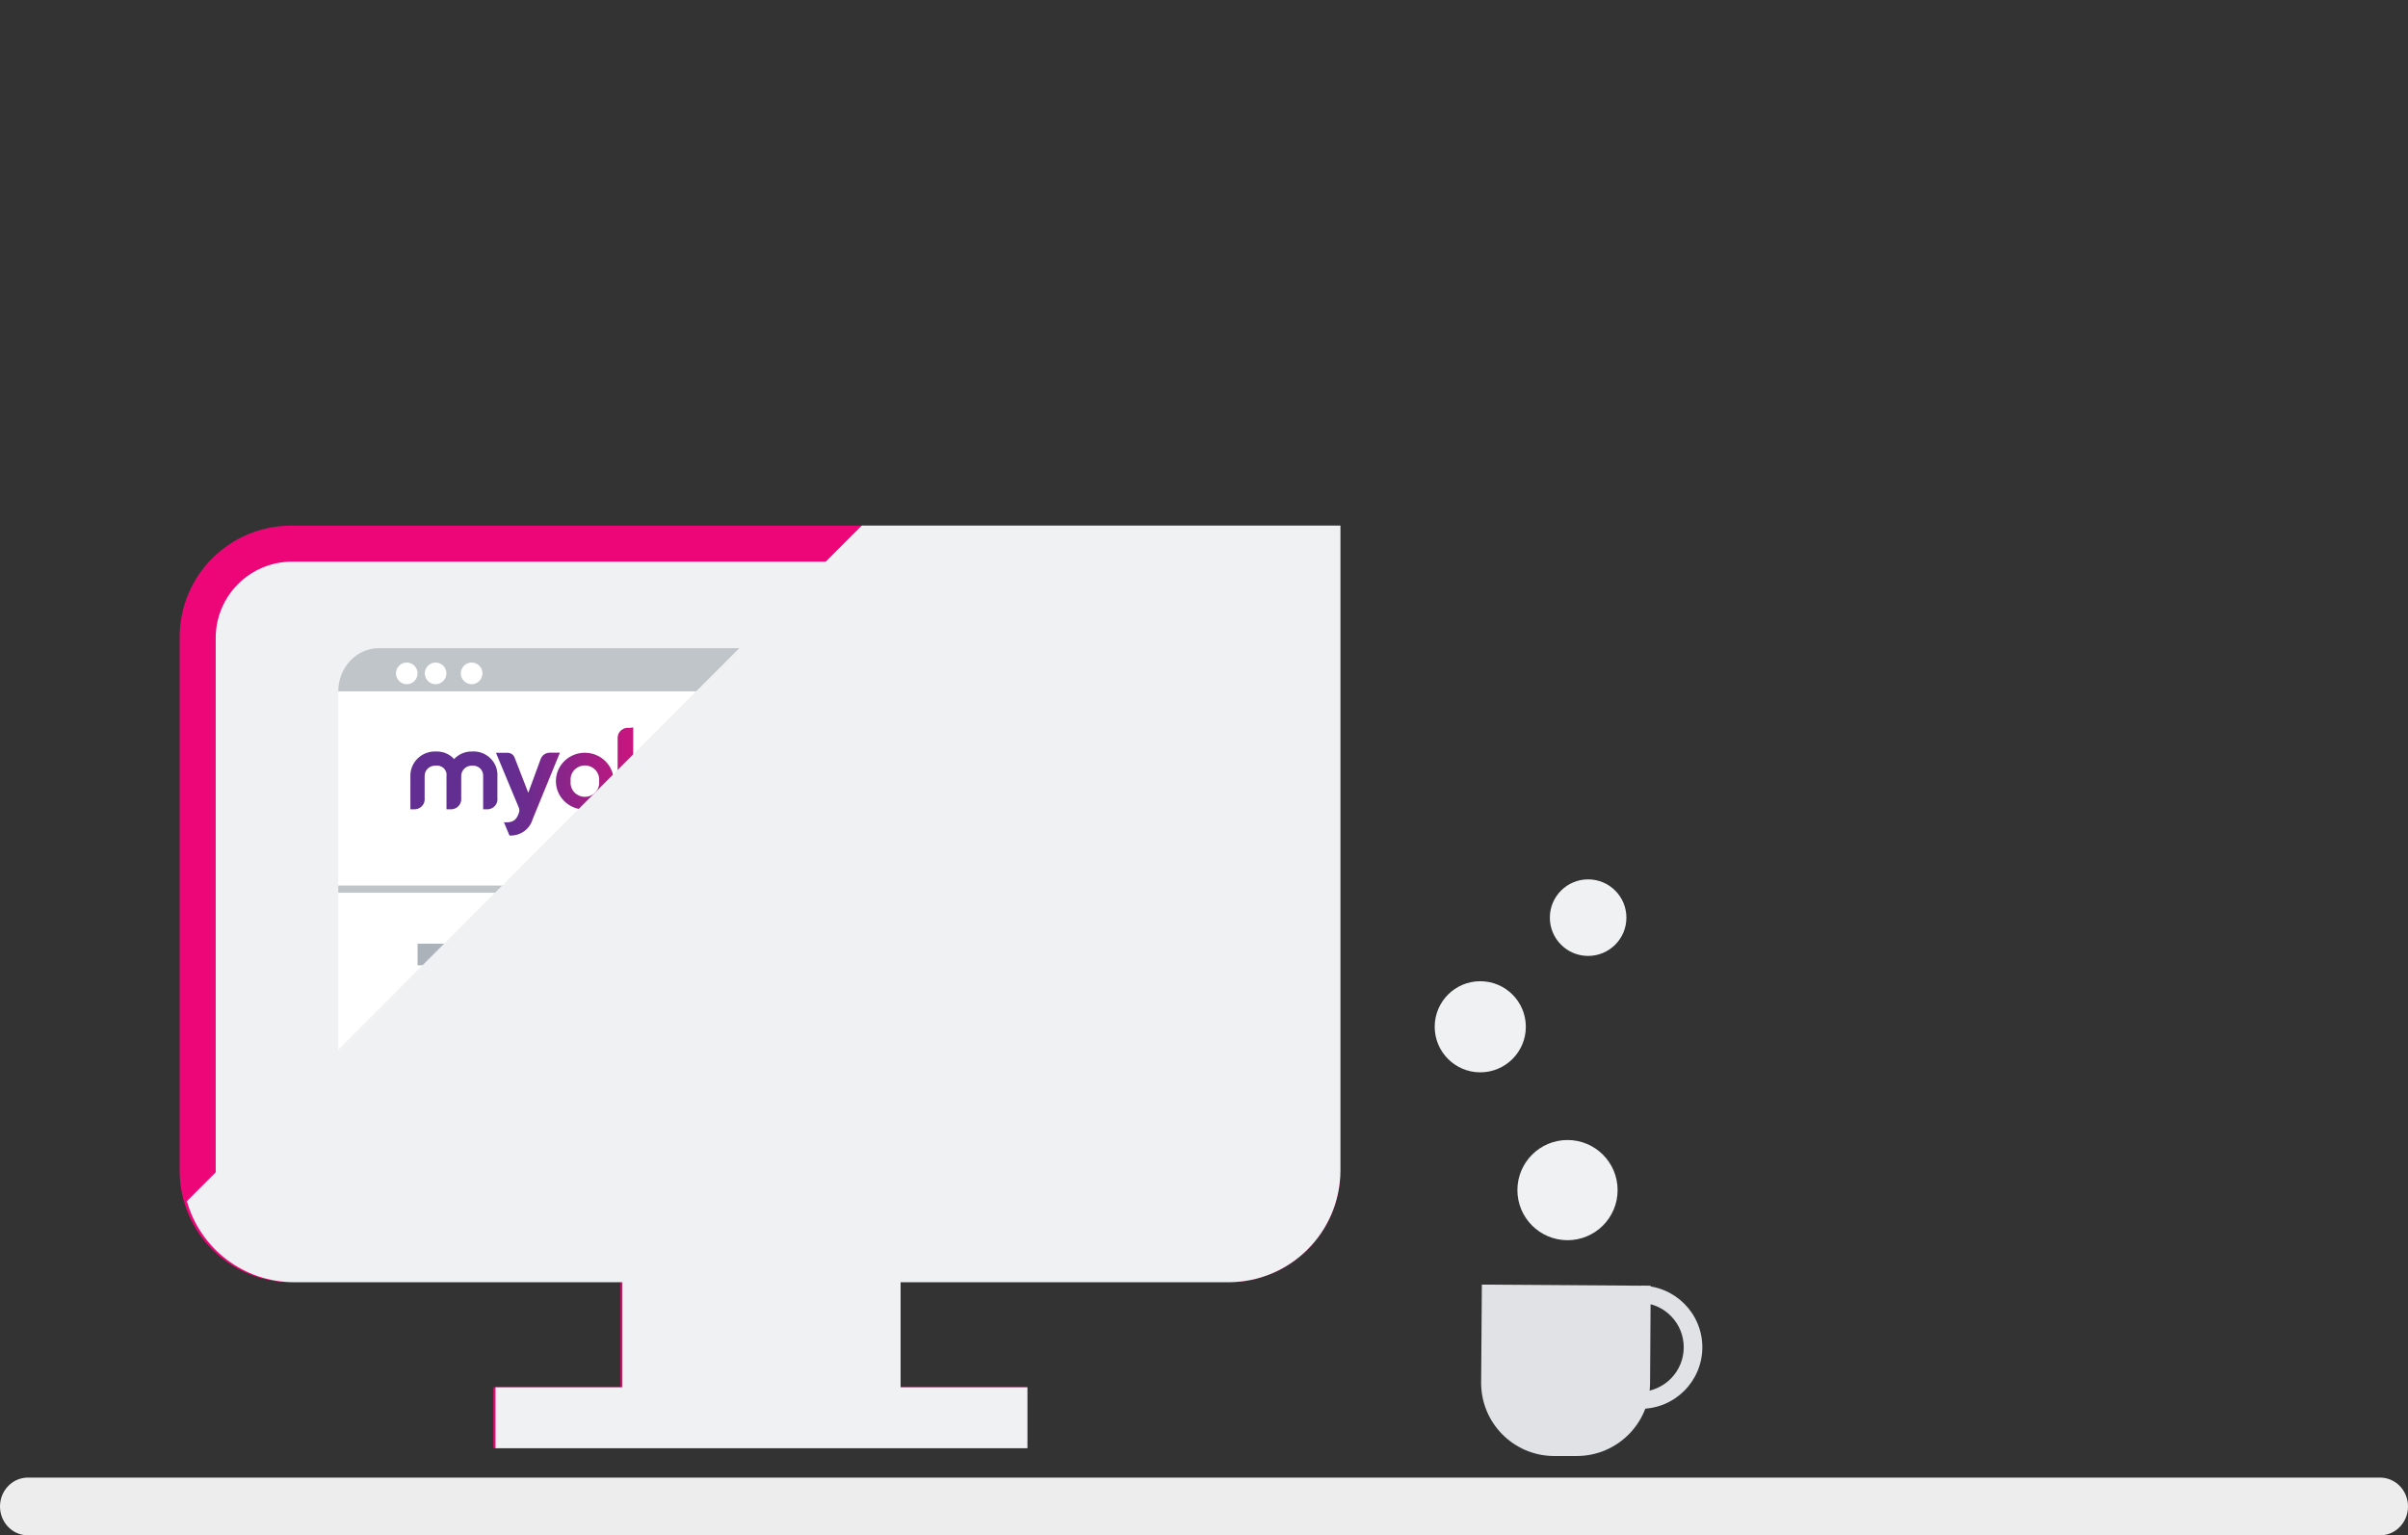<?xml version="1.0" encoding="UTF-8"?>
<svg width="334px" height="213px" viewBox="0 0 334 213" version="1.1" xmlns="http://www.w3.org/2000/svg" xmlns:xlink="http://www.w3.org/1999/xlink">
    <rect x="0" y="0" width="334" height="213" fill="#333333" stroke="none"/>
    <title>Artboard</title>
    <defs>
        <linearGradient x1="-0.027%" y1="50.199%" x2="100.062%" y2="50.199%" id="linearGradient-1">
            <stop stop-color="#622E91" offset="36%"></stop>
            <stop stop-color="#712A8E" offset="46%"></stop>
            <stop stop-color="#992087" offset="64%"></stop>
            <stop stop-color="#DA117B" offset="90%"></stop>
            <stop stop-color="#ED0C77" offset="97%"></stop>
        </linearGradient>
    </defs>
    <g id="Artboard" stroke="none" stroke-width="1" fill="none" fill-rule="evenodd">
        <g id="inland-revenue">
            <path d="M330.322,213 L3.678,213 C1.618,212.895 0,211.135 0,209 C0,206.865 1.618,205.105 3.678,205 L330.322,205 C332.382,205.105 334,206.865 334,209 C334,211.135 332.382,212.895 330.322,213 Z" id="Path" fill="#EDEDED" fill-rule="nonzero"></path>
            <g id="Group-5" transform="translate(24, 72)">
                <path d="M16.395,0.92 C12.288,0.92 8.35,2.55 5.448,5.451 C2.545,8.352 0.916,12.286 0.92,16.387 L0.92,90.433 C0.92,98.967 7.848,105.886 16.395,105.886 L62.076,105.886 L62.076,120.464 L44.438,120.464 L44.438,128.92 L118.402,128.92 L118.402,120.464 L100.764,120.464 L100.764,105.886 L146.352,105.886 C154.917,105.893 161.876,98.985 161.92,90.433 L161.92,0.92 L16.395,0.92 Z" id="Path" fill="#ED0677" fill-rule="nonzero"></path>
                <path d="M16.448,100.92 C10.652,100.877 5.963,96.196 5.92,90.409 L5.92,16.445 C5.956,10.652 10.647,5.963 16.448,5.92 L156.92,5.92 L156.92,90.409 C156.876,96.227 152.14,100.92 146.312,100.92 L16.448,100.92 Z" id="Path" fill="#F0F1F3" fill-rule="nonzero"></path>
                <path d="M28.609,18.92 L138.245,18.92 C141.369,18.92 143.905,21.44 143.92,24.558 L143.92,90.92 L28.556,90.92 C25.443,90.92 22.92,88.402 22.92,85.295 L22.92,24.558 C22.916,23.055 23.516,21.613 24.585,20.554 C25.653,19.494 27.103,18.906 28.609,18.92 Z" id="Path" fill="#FFFFFF" fill-rule="nonzero"></path>
                <path d="M22.92,23.92 C22.916,22.33 23.509,20.804 24.567,19.678 C25.624,18.553 27.06,17.92 28.558,17.92 L138.242,17.92 C141.368,17.92 143.905,20.602 143.92,23.92 L22.92,23.92 Z" id="Path" fill="#C0C5CA" fill-rule="nonzero"></path>
                <circle id="Oval" fill="#FFFFFF" fill-rule="nonzero" cx="32.42" cy="21.42" r="1.5"></circle>
                <circle id="Oval" fill="#FFFFFF" fill-rule="nonzero" cx="36.42" cy="21.42" r="1.5"></circle>
                <circle id="Oval" fill="#FFFFFF" fill-rule="nonzero" cx="41.42" cy="21.42" r="1.5"></circle>
                <path d="M50.985,33.319 L49.273,37.989 L47.402,33.164 C47.263,32.729 46.851,32.435 46.387,32.439 L44.793,32.439 L47.955,40.034 L47.955,40.034 C48.061,40.282 48.061,40.562 47.955,40.81 L47.889,41.004 C47.52,41.897 47.007,42.143 45.9,42.078 L45.9,42.078 L46.664,43.915 C48.129,43.996 49.457,43.073 49.865,41.69 L53.66,32.426 L52.224,32.426 C51.667,32.436 51.177,32.788 50.998,33.306 L50.985,33.319 Z M55.148,36.372 C55.06,35.625 55.417,34.895 56.064,34.495 C56.712,34.094 57.537,34.094 58.185,34.495 C58.832,34.895 59.189,35.625 59.101,36.372 C59.189,37.119 58.832,37.849 58.185,38.25 C57.537,38.65 56.712,38.65 56.064,38.25 C55.417,37.849 55.06,37.119 55.148,36.372 L55.148,36.372 Z M53.106,36.372 C53.106,38.548 54.902,40.312 57.118,40.312 C59.333,40.312 61.129,38.548 61.129,36.372 C61.129,34.196 59.333,32.433 57.118,32.433 C54.902,32.433 53.106,34.196 53.106,36.372 L53.106,36.372 Z M39.049,33.371 C38.418,32.64 37.482,32.231 36.507,32.258 C35.547,32.21 34.611,32.561 33.928,33.226 C33.246,33.891 32.881,34.808 32.923,35.751 L32.923,40.279 L33.582,40.279 C33.97,40.254 34.33,40.073 34.579,39.78 C34.828,39.487 34.944,39.106 34.899,38.727 L34.899,35.712 C34.88,35.308 35.037,34.914 35.331,34.63 C35.625,34.346 36.029,34.198 36.441,34.225 C36.856,34.166 37.275,34.304 37.569,34.598 C37.863,34.892 37.997,35.306 37.93,35.712 L37.93,40.279 L38.588,40.279 C38.985,40.271 39.36,40.099 39.623,39.807 C39.886,39.515 40.012,39.128 39.972,38.74 L39.972,35.712 C39.956,35.309 40.114,34.917 40.408,34.634 C40.701,34.351 41.102,34.202 41.513,34.225 C41.923,34.193 42.326,34.339 42.616,34.626 C42.905,34.913 43.051,35.31 43.015,35.712 L43.015,40.279 L43.674,40.279 C44.064,40.254 44.426,40.072 44.676,39.775 C44.925,39.479 45.039,39.095 44.991,38.714 L44.991,35.751 C45.062,34.81 44.713,33.884 44.036,33.214 C43.359,32.544 42.419,32.195 41.46,32.258 C40.491,32.242 39.564,32.65 38.931,33.371 L39.049,33.371 Z M63.725,36.385 C63.636,35.614 64.004,34.861 64.673,34.448 C65.342,34.035 66.192,34.035 66.861,34.448 C67.53,34.861 67.898,35.614 67.809,36.385 C67.898,37.156 67.53,37.909 66.861,38.322 C66.192,38.735 65.342,38.735 64.673,38.322 C64.004,37.909 63.636,37.156 63.725,36.385 L63.725,36.385 Z M63.303,28.985 L63.303,28.985 C62.909,28.926 62.507,29.032 62.196,29.278 C61.886,29.525 61.695,29.887 61.67,30.278 L61.67,40.215 L62.763,40.215 C63.554,40.215 63.725,39.736 63.738,39.451 L63.738,39.374 C64.37,40.022 65.248,40.383 66.162,40.37 C68.294,40.165 69.92,38.405 69.92,36.301 C69.92,34.197 68.294,32.437 66.162,32.232 C65.293,32.219 64.455,32.545 63.83,33.138 L63.83,28.92 L63.303,28.985 Z" id="Shape" fill="url(#linearGradient-1)" fill-rule="nonzero"></path>
                <rect id="Rectangle" x="27.92" y="23.92" width="47" height="25"></rect>
                <rect id="Rectangle" fill="#C0C5CA" fill-rule="nonzero" x="22.92" y="50.854" width="121" height="1"></rect>
                <rect id="Rectangle" fill="#ABB2B9" fill-rule="nonzero" x="33.92" y="58.92" width="102" height="3"></rect>
                <rect id="Rectangle" fill="#E0E2E5" fill-rule="nonzero" x="33.92" y="71.92" width="102" height="3"></rect>
                <rect id="Rectangle" fill="#E0E2E5" fill-rule="nonzero" x="33.92" y="64.92" width="102" height="3"></rect>
                <rect id="Rectangle" fill="#E0E2E5" fill-rule="nonzero" x="33.92" y="77.92" width="102" height="3"></rect>
                <path d="M50.42,86.92 C50.356,86.924 50.293,86.891 50.247,86.829 C50.202,86.767 50.177,86.683 50.18,86.596 L50.18,57.231 C50.18,57.146 50.206,57.065 50.251,57.006 C50.296,56.948 50.357,56.917 50.42,56.92 C50.483,56.917 50.544,56.948 50.589,57.006 C50.635,57.065 50.66,57.146 50.66,57.231 L50.66,86.596 C50.66,86.775 50.553,86.92 50.42,86.92 Z" id="Path" fill="#FFFFFF" fill-rule="nonzero"></path>
                <path d="M91.415,86.92 C91.352,86.92 91.292,86.885 91.249,86.824 C91.205,86.763 91.182,86.68 91.185,86.596 L91.185,57.231 C91.185,57.059 91.288,56.92 91.415,56.92 C91.478,56.917 91.539,56.948 91.584,57.006 C91.629,57.065 91.655,57.146 91.655,57.231 L91.655,86.596 C91.658,86.683 91.634,86.767 91.588,86.829 C91.542,86.891 91.479,86.924 91.415,86.92 Z" id="Path" fill="#FFFFFF" fill-rule="nonzero"></path>
                <path d="M1.92,94.647 C3.802,101.293 9.86,105.881 16.76,105.886 L62.327,105.886 L62.327,120.464 L44.733,120.464 L44.733,128.92 L118.511,128.92 L118.511,120.464 L100.917,120.464 L100.917,105.886 L146.391,105.886 C154.934,105.893 161.876,98.985 161.92,90.433 L161.92,0.92 L95.529,0.92 L1.92,94.647 Z" id="Path" fill="#F0F1F3" fill-rule="nonzero" style="mix-blend-mode: multiply;"></path>
            </g>
            <g id="Group-6" transform="translate(199, 122)" fill-rule="nonzero">
                <path d="M28.72,57.56 L28.63,69.93 C28.57,74.858 24.558,78.82 19.63,78.82 L16.47,78.82 C11.542,78.76 7.58,74.748 7.58,69.82 L7.67,57.45 L28.72,57.56 Z" id="Path" fill="#E0E2E5"></path>
                <path d="M19.68,80 L19.61,80 L16.46,80 C10.874,79.929 6.396,75.356 6.44,69.77 L6.54,56.22 L29.96,56.38 L29.87,69.93 C29.815,75.496 25.296,79.984 19.73,80 L19.68,80 Z M8.83,58.6 L8.75,69.78 C8.728,74.071 12.179,77.572 16.47,77.61 L19.62,77.61 C21.686,77.638 23.674,76.826 25.13,75.36 C26.603,73.92 27.439,71.95 27.45,69.89 L27.53,58.7 L8.83,58.6 Z" id="Shape" fill="#E0E2E5"></path>
                <path d="M28.67,73.45 L28.61,73.45 L28.61,71.09 L28.61,71.09 C31.924,70.957 34.541,68.231 34.541,64.915 C34.541,61.599 31.924,58.873 28.61,58.74 L28.61,56.37 C33.327,56.387 37.137,60.223 37.12,64.94 C37.103,69.657 33.267,73.467 28.55,73.45 L28.67,73.45 Z" id="Path" fill="#E0E2E5"></path>
                <circle id="Oval" fill="#F0F1F3" cx="6.32" cy="20.45" r="6.32"></circle>
                <circle id="Oval" fill="#F0F1F3" cx="21.28" cy="5.31" r="5.31"></circle>
                <circle id="Oval" fill="#F0F1F3" cx="18.42" cy="43.11" r="6.95"></circle>
            </g>
        </g>
    </g>
</svg>